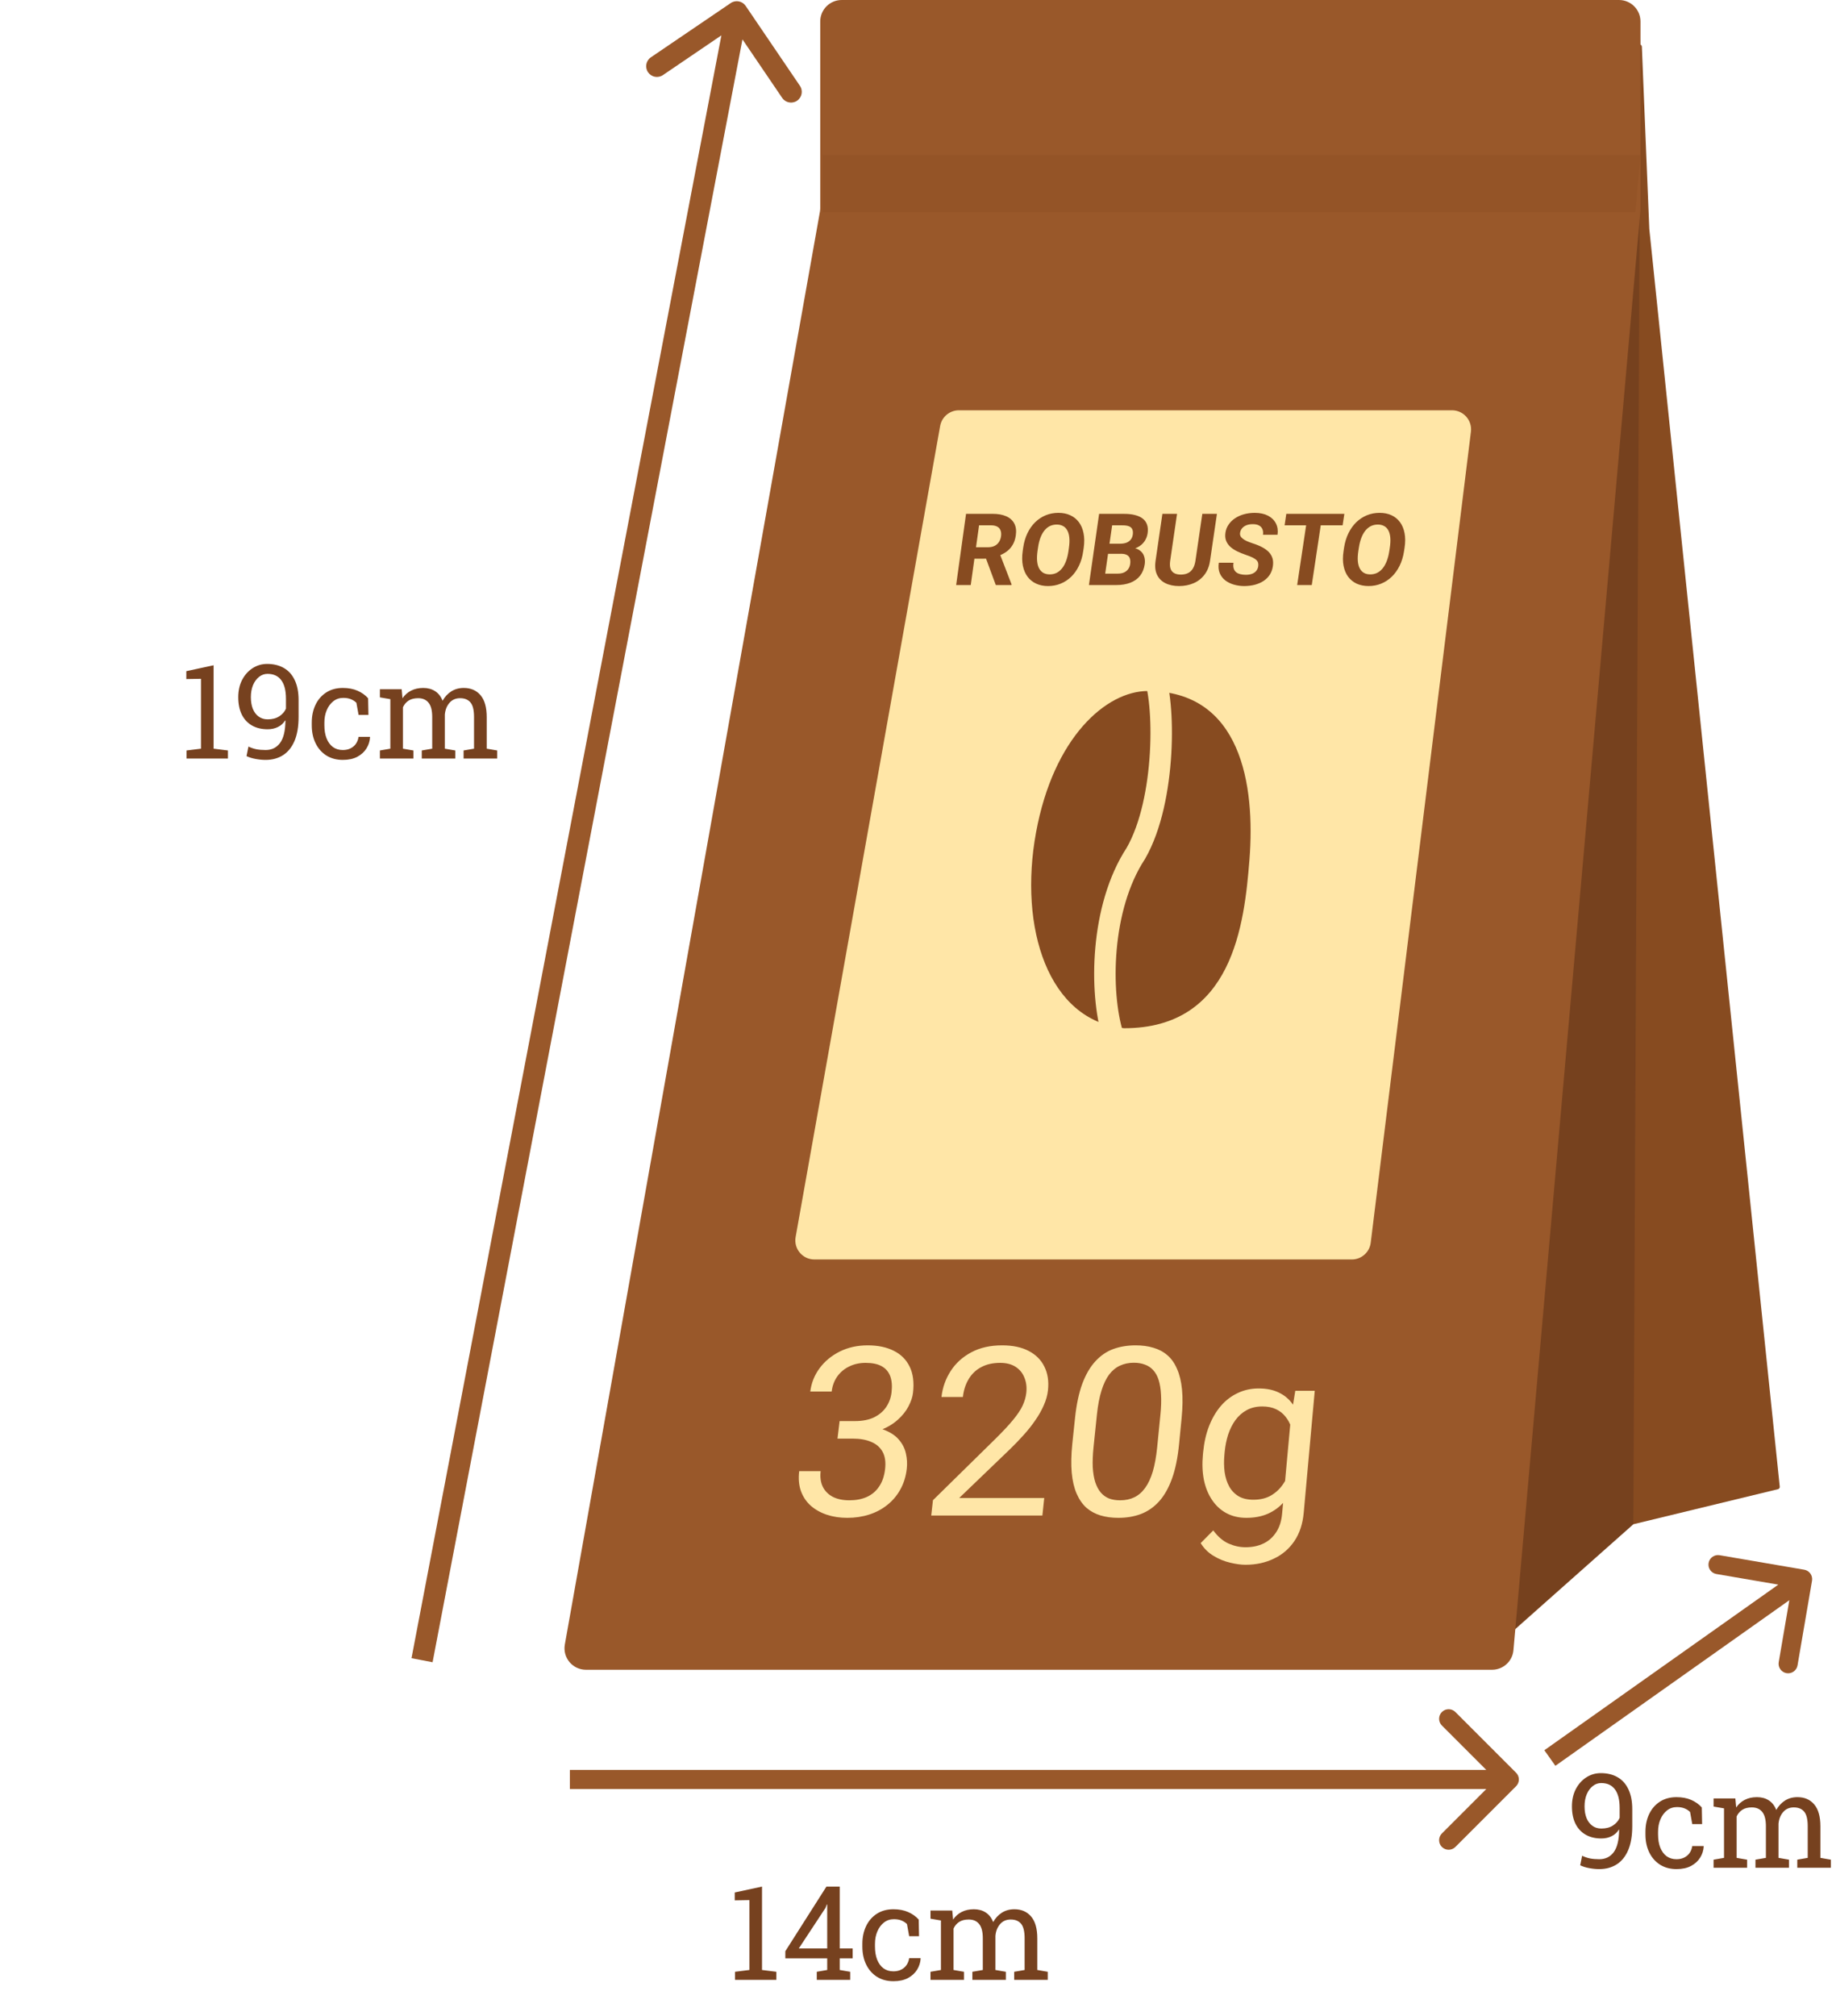 <svg width="770" height="845" viewBox="0 0 770 845" fill="none" xmlns="http://www.w3.org/2000/svg">
<path d="M686.583 19.529C686.708 18.293 688.526 18.348 688.577 19.589L691.706 96L746.41 623.232C746.461 623.73 746.137 624.189 745.651 624.307L685.242 638.941C685.083 638.98 684.936 639.057 684.814 639.165L619.917 696.798C619.235 697.403 618.166 696.856 618.258 695.95L686.583 19.529Z" fill="#874B20"/>
<path d="M688 16L685.002 638.551C685.001 638.837 684.878 639.108 684.664 639.297L623.404 693.321C622.723 693.921 621.659 693.377 621.747 692.473L688 16Z" fill="#4C251C" fill-opacity="0.27"/>
<path d="M344 9C344 4.029 348.029 0 353 0H679C683.971 0 688 4.029 688 9V88L634.724 691.791C634.314 696.437 630.423 700 625.759 700H245.745C240.143 700 235.902 694.937 236.884 689.422L343.861 88.783C343.953 88.262 344 87.734 344 87.205V9Z" fill="#99582A"/>
<path d="M345 65H688L685.882 89H345V65Z" fill="#7C3C15" fill-opacity="0.15"/>
<path d="M394.285 178.596C394.966 174.78 398.285 172 402.161 172H608.95C613.758 172 617.48 176.21 616.89 180.981L574.866 520.981C574.371 524.99 570.965 528 566.926 528H341.552C336.572 528 332.802 523.499 333.676 518.596L394.285 178.596Z" fill="#FFE6A7"/>
<path d="M635.828 748.828C637.391 747.266 637.391 744.734 635.828 743.172L610.373 717.716C608.81 716.154 606.278 716.154 604.716 717.716C603.154 719.278 603.154 721.811 604.716 723.373L627.343 746L604.716 768.627C603.154 770.19 603.154 772.722 604.716 774.284C606.278 775.846 608.81 775.846 610.373 774.284L635.828 748.828ZM239 750L633 750L633 742L239 742L239 750Z" fill="#99582A"/>
<path d="M759.943 662.675C760.316 660.498 758.853 658.43 756.675 658.057L721.192 651.98C719.014 651.607 716.947 653.07 716.574 655.247C716.201 657.425 717.664 659.492 719.841 659.865L751.382 665.267L745.98 696.808C745.607 698.986 747.07 701.053 749.247 701.426C751.425 701.799 753.492 700.336 753.865 698.159L759.943 662.675ZM652.31 740.265L758.31 665.265L753.69 658.735L647.69 733.735L652.31 740.265Z" fill="#99582A"/>
<path d="M312.723 2.472C311.326 0.416 308.527 -0.119 306.472 1.277L272.969 24.033C270.913 25.43 270.378 28.228 271.775 30.284C273.171 32.34 275.97 32.875 278.026 31.478L307.806 11.251L328.033 41.031C329.43 43.087 332.228 43.621 334.284 42.225C336.34 40.829 336.875 38.03 335.478 35.974L312.723 2.472ZM181.42 696.844L313.42 5.844L304.58 4.156L172.58 695.156L181.42 696.844Z" fill="#99582A"/>
<path d="M78.249 318V314.616L84.292 313.864V284.565L78.142 284.672V281.369L89.582 278.898V313.864L95.598 314.616V318H78.249ZM111.389 318.564C110.028 318.564 108.632 318.43 107.2 318.161C105.785 317.91 104.514 317.517 103.386 316.979L104.192 312.978C105.284 313.497 106.394 313.873 107.522 314.106C108.668 314.321 109.957 314.428 111.389 314.428C113.931 314.428 115.937 313.461 117.405 311.528C118.891 309.576 119.661 306.443 119.714 302.128L119.607 301.994C118.891 303.194 117.888 304.116 116.599 304.76C115.31 305.405 113.86 305.727 112.249 305.727C109.706 305.727 107.513 305.199 105.669 304.143C103.825 303.086 102.402 301.556 101.399 299.55C100.414 297.545 99.922 295.119 99.922 292.272C99.922 289.551 100.459 287.143 101.533 285.048C102.625 282.954 104.084 281.315 105.911 280.134C107.755 278.934 109.796 278.334 112.034 278.334C114.755 278.334 117.1 278.907 119.07 280.053C121.039 281.181 122.552 282.873 123.608 285.129C124.683 287.367 125.22 290.151 125.22 293.481V300.544C125.22 304.608 124.647 307.974 123.501 310.642C122.355 313.309 120.744 315.297 118.667 316.604C116.608 317.91 114.182 318.564 111.389 318.564ZM112.249 301.564C114.2 301.564 115.82 301.144 117.109 300.302C118.416 299.461 119.356 298.387 119.929 297.08V292.944C119.929 289.488 119.267 286.883 117.942 285.129C116.635 283.374 114.719 282.497 112.195 282.497C110.888 282.497 109.706 282.918 108.65 283.759C107.594 284.583 106.752 285.729 106.125 287.197C105.517 288.665 105.212 290.357 105.212 292.272C105.212 294.152 105.49 295.791 106.045 297.187C106.618 298.566 107.432 299.64 108.489 300.41C109.545 301.18 110.798 301.564 112.249 301.564ZM143.777 318.564C141.145 318.564 138.853 317.955 136.902 316.738C134.95 315.502 133.438 313.793 132.363 311.608C131.289 309.424 130.752 306.9 130.752 304.035V302.907C130.752 300.15 131.271 297.679 132.31 295.495C133.348 293.311 134.843 291.583 136.794 290.312C138.746 289.041 141.073 288.405 143.777 288.405C146.122 288.405 148.172 288.79 149.927 289.56C151.699 290.33 153.185 291.386 154.385 292.729L154.519 299.711H150.383L149.47 294.636C148.861 294.009 148.101 293.508 147.188 293.132C146.274 292.756 145.2 292.568 143.965 292.568C142.389 292.568 141.002 293.033 139.802 293.964C138.621 294.895 137.699 296.14 137.036 297.697C136.374 299.255 136.042 300.992 136.042 302.907V304.035C136.042 306.148 136.347 307.983 136.956 309.541C137.582 311.098 138.468 312.307 139.614 313.166C140.778 314.007 142.157 314.428 143.75 314.428C145.54 314.428 147.026 313.936 148.208 312.951C149.39 311.966 150.115 310.615 150.383 308.896H155.137L155.19 309.057C155.101 310.722 154.609 312.28 153.713 313.73C152.818 315.18 151.538 316.353 149.873 317.248C148.226 318.125 146.194 318.564 143.777 318.564ZM159.326 318V314.616L163.704 313.864V293.105L159.326 292.353V288.942H168.457L168.806 292.729C169.737 291.35 170.937 290.285 172.405 289.533C173.873 288.781 175.574 288.405 177.507 288.405C179.441 288.405 181.097 288.853 182.476 289.748C183.872 290.643 184.919 291.986 185.618 293.776C186.531 292.129 187.739 290.822 189.243 289.855C190.747 288.889 192.502 288.405 194.507 288.405C197.479 288.405 199.824 289.426 201.543 291.467C203.262 293.49 204.121 296.542 204.121 300.625V313.864L208.499 314.616V318H194.426V314.616L198.804 313.864V300.571C198.804 297.706 198.311 295.683 197.327 294.501C196.342 293.302 194.883 292.702 192.949 292.702C191.105 292.702 189.619 293.356 188.491 294.663C187.381 295.952 186.737 297.581 186.558 299.55V313.864L190.935 314.616V318H176.89V314.616L181.267 313.864V300.571C181.267 297.849 180.757 295.862 179.736 294.609C178.734 293.338 177.275 292.702 175.359 292.702C173.748 292.702 172.423 293.033 171.384 293.696C170.346 294.358 169.549 295.289 168.994 296.489V313.864L173.372 314.616V318H159.326Z" fill="#76411F"/>
<path d="M308.25 830V826.616L314.292 825.864V796.565L308.142 796.672V793.369L319.583 790.898V825.864L325.598 826.616V830H308.25ZM342.544 830V826.616L346.921 825.864V820.977H329.358V817.996L346.599 790.898H352.185V816.841H357.583V820.977H352.185V825.864L356.562 826.616V830H342.544ZM334.998 816.841H346.921V798.445L346.76 798.391L346.223 799.814L334.998 816.841ZM374.69 830.564C372.058 830.564 369.766 829.955 367.815 828.738C365.863 827.502 364.351 825.793 363.276 823.608C362.202 821.424 361.665 818.9 361.665 816.035V814.907C361.665 812.15 362.184 809.679 363.223 807.495C364.261 805.311 365.756 803.583 367.708 802.312C369.659 801.041 371.986 800.405 374.69 800.405C377.035 800.405 379.085 800.79 380.84 801.56C382.612 802.33 384.098 803.386 385.298 804.729L385.432 811.711H381.296L380.383 806.636C379.775 806.009 379.014 805.508 378.101 805.132C377.188 804.756 376.113 804.568 374.878 804.568C373.302 804.568 371.915 805.033 370.715 805.964C369.534 806.895 368.612 808.14 367.949 809.697C367.287 811.255 366.956 812.992 366.956 814.907V816.035C366.956 818.148 367.26 819.983 367.869 821.541C368.495 823.098 369.382 824.307 370.527 825.166C371.691 826.007 373.07 826.428 374.663 826.428C376.453 826.428 377.939 825.936 379.121 824.951C380.303 823.966 381.028 822.615 381.296 820.896H386.05L386.104 821.057C386.014 822.722 385.522 824.28 384.626 825.73C383.731 827.18 382.451 828.353 380.786 829.248C379.139 830.125 377.107 830.564 374.69 830.564ZM390.239 830V826.616L394.617 825.864V805.105L390.239 804.353V800.942H399.37L399.719 804.729C400.65 803.35 401.85 802.285 403.318 801.533C404.786 800.781 406.487 800.405 408.42 800.405C410.354 800.405 412.01 800.853 413.389 801.748C414.785 802.643 415.833 803.986 416.531 805.776C417.444 804.129 418.652 802.822 420.156 801.855C421.66 800.889 423.415 800.405 425.42 800.405C428.392 800.405 430.737 801.426 432.456 803.467C434.175 805.49 435.034 808.542 435.034 812.625V825.864L439.412 826.616V830H425.339V826.616L429.717 825.864V812.571C429.717 809.706 429.224 807.683 428.24 806.501C427.255 805.302 425.796 804.702 423.862 804.702C422.018 804.702 420.532 805.356 419.404 806.663C418.294 807.952 417.65 809.581 417.471 811.55V825.864L421.848 826.616V830H407.803V826.616L412.18 825.864V812.571C412.18 809.849 411.67 807.862 410.649 806.609C409.647 805.338 408.188 804.702 406.272 804.702C404.661 804.702 403.336 805.033 402.297 805.696C401.259 806.358 400.462 807.289 399.907 808.489V825.864L404.285 826.616V830H390.239Z" fill="#76411F"/>
<path d="M670.723 783.564C669.362 783.564 667.966 783.43 666.534 783.161C665.119 782.91 663.848 782.517 662.72 781.979L663.526 777.978C664.618 778.497 665.728 778.873 666.856 779.106C668.002 779.321 669.291 779.428 670.723 779.428C673.265 779.428 675.271 778.461 676.739 776.528C678.225 774.576 678.995 771.443 679.048 767.128L678.941 766.994C678.225 768.194 677.222 769.116 675.933 769.76C674.644 770.405 673.194 770.727 671.583 770.727C669.04 770.727 666.847 770.199 665.003 769.143C663.159 768.086 661.736 766.556 660.733 764.55C659.748 762.545 659.256 760.119 659.256 757.272C659.256 754.551 659.793 752.143 660.867 750.048C661.959 747.954 663.418 746.315 665.245 745.134C667.089 743.934 669.13 743.334 671.368 743.334C674.089 743.334 676.434 743.907 678.404 745.053C680.373 746.181 681.886 747.873 682.942 750.129C684.017 752.367 684.554 755.151 684.554 758.481V765.544C684.554 769.608 683.981 772.974 682.835 775.642C681.689 778.309 680.078 780.297 678.001 781.604C675.942 782.91 673.516 783.564 670.723 783.564ZM671.583 766.564C673.534 766.564 675.154 766.144 676.443 765.302C677.75 764.461 678.69 763.387 679.263 762.08V757.944C679.263 754.488 678.601 751.883 677.276 750.129C675.969 748.374 674.053 747.497 671.529 747.497C670.222 747.497 669.04 747.918 667.984 748.759C666.928 749.583 666.086 750.729 665.459 752.197C664.851 753.665 664.546 755.357 664.546 757.272C664.546 759.152 664.824 760.791 665.379 762.187C665.952 763.566 666.766 764.64 667.823 765.41C668.879 766.18 670.132 766.564 671.583 766.564ZM703.111 783.564C700.479 783.564 698.187 782.955 696.236 781.738C694.284 780.502 692.771 778.793 691.697 776.608C690.623 774.424 690.086 771.9 690.086 769.035V767.907C690.086 765.15 690.605 762.679 691.644 760.495C692.682 758.311 694.177 756.583 696.128 755.312C698.08 754.041 700.407 753.405 703.111 753.405C705.456 753.405 707.506 753.79 709.261 754.56C711.033 755.33 712.519 756.386 713.719 757.729L713.853 764.711H709.717L708.804 759.636C708.195 759.009 707.435 758.508 706.521 758.132C705.608 757.756 704.534 757.568 703.299 757.568C701.723 757.568 700.336 758.033 699.136 758.964C697.955 759.895 697.033 761.14 696.37 762.697C695.708 764.255 695.376 765.992 695.376 767.907V769.035C695.376 771.148 695.681 772.983 696.29 774.541C696.916 776.098 697.802 777.307 698.948 778.166C700.112 779.007 701.491 779.428 703.084 779.428C704.874 779.428 706.36 778.936 707.542 777.951C708.724 776.966 709.449 775.615 709.717 773.896H714.471L714.524 774.057C714.435 775.722 713.943 777.28 713.047 778.73C712.152 780.18 710.872 781.353 709.207 782.248C707.56 783.125 705.528 783.564 703.111 783.564ZM718.66 783V779.616L723.038 778.864V758.105L718.66 757.353V753.942H727.791L728.14 757.729C729.071 756.35 730.271 755.285 731.739 754.533C733.207 753.781 734.908 753.405 736.841 753.405C738.775 753.405 740.431 753.853 741.81 754.748C743.206 755.643 744.253 756.986 744.952 758.776C745.865 757.129 747.073 755.822 748.577 754.855C750.081 753.889 751.836 753.405 753.841 753.405C756.813 753.405 759.158 754.426 760.877 756.467C762.596 758.49 763.455 761.542 763.455 765.625V778.864L767.833 779.616V783H753.76V779.616L758.138 778.864V765.571C758.138 762.706 757.645 760.683 756.661 759.501C755.676 758.302 754.217 757.702 752.283 757.702C750.439 757.702 748.953 758.356 747.825 759.663C746.715 760.952 746.071 762.581 745.892 764.55V778.864L750.269 779.616V783H736.224V779.616L740.601 778.864V765.571C740.601 762.849 740.091 760.862 739.07 759.609C738.068 758.338 736.609 757.702 734.693 757.702C733.082 757.702 731.757 758.033 730.718 758.696C729.68 759.358 728.883 760.289 728.328 761.489V778.864L732.706 779.616V783H718.66Z" fill="#76411F"/>
<path d="M524 360.5C521.857 387.5 517 431.057 471.467 431.057C439.5 428 427.185 388.899 434.5 349C441.816 309.101 463.917 289.688 481.398 289.688C520.501 289.688 526.5 329 524 360.5Z" fill="#874B20"/>
<path d="M483.755 282.428C488.681 293.379 489.249 335.307 476.37 357.736C461.417 380.51 461.166 416.114 466.689 433.918" stroke="#FFE6A7" stroke-width="9" stroke-linecap="round"/>
<path d="M405.15 215.42C408.85 215.42 412.557 215.417 416.27 215.41C418.55 215.41 420.46 215.75 422 216.43C423.56 217.12 424.69 218.14 425.39 219.48C426.09 220.82 426.3 222.46 426.02 224.42C425.8 226.02 425.34 227.39 424.63 228.53C423.94 229.68 423.05 230.63 421.95 231.39C420.88 232.14 419.66 232.73 418.29 233.19C417.59 233.537 416.893 233.877 416.2 234.21C412.98 234.217 409.76 234.22 406.54 234.22C406.747 232.62 406.957 231.017 407.17 229.41C409.563 229.41 411.957 229.413 414.35 229.42C415.43 229.41 416.35 229.23 417.11 228.85C417.88 228.47 418.48 227.92 418.93 227.25C419.39 226.56 419.69 225.76 419.82 224.86C419.96 223.9 419.89 223.09 419.63 222.38C419.38 221.68 418.91 221.15 418.24 220.78C417.57 220.42 416.69 220.22 415.6 220.22C413.94 220.22 412.277 220.223 410.61 220.23C409.45 228.57 408.287 236.92 407.12 245.28C405.087 245.28 403.047 245.277 401 245.27C402.38 235.323 403.763 225.373 405.15 215.42ZM417.63 245.27C415.99 240.83 414.35 236.397 412.71 231.97C414.877 231.943 417.04 231.923 419.2 231.91C420.88 236.27 422.56 240.627 424.24 244.98C424.227 245.073 424.213 245.173 424.2 245.28C422.013 245.28 419.823 245.277 417.63 245.27ZM454.5 229.64C454.427 230.12 454.357 230.59 454.29 231.05C453.97 233.33 453.38 235.36 452.5 237.17C451.64 238.98 450.55 240.51 449.25 241.79C447.95 243.04 446.48 244.01 444.83 244.68C443.19 245.35 441.44 245.68 439.55 245.69C437.69 245.69 436.02 245.35 434.56 244.67C433.12 244.01 431.92 243.05 430.96 241.78C430.01 240.51 429.35 238.98 428.98 237.17C428.62 235.37 428.59 233.32 428.91 231.06C428.977 230.593 429.043 230.12 429.11 229.64C429.44 227.36 430.03 225.33 430.9 223.53C431.77 221.72 432.85 220.18 434.15 218.92C435.47 217.65 436.95 216.67 438.58 216C440.23 215.34 442 215 443.87 215C445.76 215 447.42 215.33 448.87 216.01C450.33 216.67 451.53 217.65 452.47 218.91C453.42 220.18 454.08 221.73 454.43 223.54C454.8 225.33 454.82 227.35 454.5 229.64ZM448.1 231.06C448.167 230.58 448.233 230.097 448.3 229.61C448.53 228.02 448.59 226.62 448.47 225.42C448.35 224.21 448.08 223.2 447.63 222.39C447.19 221.56 446.59 220.94 445.85 220.54C445.1 220.12 444.21 219.9 443.17 219.9C442.13 219.91 441.18 220.12 440.31 220.53C439.47 220.95 438.7 221.56 438.03 222.39C437.36 223.2 436.81 224.22 436.35 225.41C435.89 226.63 435.55 228.02 435.33 229.61C435.257 230.09 435.187 230.57 435.12 231.05C434.9 232.64 434.84 234.02 434.96 235.25C435.08 236.45 435.35 237.47 435.79 238.29C436.24 239.11 436.84 239.73 437.57 240.17C438.32 240.58 439.21 240.79 440.25 240.8C441.28 240.79 442.23 240.59 443.1 240.17C443.97 239.73 444.72 239.11 445.39 238.29C446.06 237.47 446.61 236.44 447.07 235.24C447.53 234.02 447.87 232.63 448.1 231.06ZM470.22 232.16C467.673 232.167 465.123 232.17 462.57 232.17C462.757 230.757 462.943 229.347 463.13 227.94C465.277 227.947 467.42 227.947 469.56 227.94C470.7 227.94 471.65 227.8 472.41 227.52C473.18 227.2 473.78 226.77 474.21 226.22C474.67 225.65 474.96 224.95 475.08 224.13C475.21 223.19 475.14 222.45 474.86 221.88C474.61 221.29 474.13 220.88 473.42 220.61C472.74 220.35 471.82 220.22 470.67 220.23C469.257 220.223 467.84 220.22 466.42 220.22C465.22 228.573 464.02 236.923 462.82 245.27C460.773 245.27 458.727 245.273 456.68 245.28C458.107 235.327 459.533 225.373 460.96 215.42C464.427 215.413 467.897 215.413 471.37 215.42C473.11 215.42 474.63 215.57 475.95 215.91C477.28 216.24 478.38 216.73 479.23 217.4C480.1 218.06 480.7 218.92 481.06 219.94C481.42 220.96 481.5 222.16 481.3 223.55C481.12 224.78 480.68 225.92 479.97 226.96C479.27 227.99 478.28 228.85 476.99 229.49C475.73 230.16 474.14 230.51 472.24 230.59C471.567 231.11 470.893 231.633 470.22 232.16ZM468.07 245.27C465.05 245.27 462.03 245.273 459.01 245.28C460.037 243.68 461.063 242.08 462.09 240.48C464.31 240.48 466.533 240.48 468.76 240.48C469.84 240.48 470.74 240.31 471.47 239.96C472.21 239.61 472.78 239.13 473.19 238.53C473.61 237.93 473.87 237.24 473.98 236.46C474.11 235.58 474.07 234.82 473.86 234.17C473.67 233.53 473.28 233.05 472.69 232.7C472.09 232.34 471.28 232.17 470.22 232.16C468.253 232.167 466.283 232.17 464.31 232.17C464.53 230.763 464.747 229.357 464.96 227.95C467.413 227.95 469.87 227.95 472.33 227.95C472.723 228.497 473.113 229.05 473.5 229.61C475.32 229.57 476.74 229.9 477.74 230.57C478.77 231.23 479.46 232.08 479.8 233.13C480.17 234.19 480.26 235.31 480.09 236.51C479.81 238.43 479.17 240.04 478.14 241.35C477.12 242.65 475.77 243.63 474.06 244.29C472.37 244.94 470.37 245.28 468.07 245.27ZM504.24 215.42C506.28 215.413 508.323 215.41 510.37 215.41C509.403 221.983 508.437 228.56 507.47 235.14C507.13 237.44 506.35 239.37 505.14 240.94C503.94 242.52 502.43 243.7 500.59 244.49C498.77 245.28 496.74 245.68 494.53 245.69C492.31 245.69 490.38 245.29 488.77 244.49C487.17 243.69 485.99 242.51 485.24 240.94C484.5 239.37 484.29 237.44 484.63 235.13C485.583 228.563 486.54 221.99 487.5 215.41C489.547 215.417 491.593 215.42 493.64 215.42C492.68 221.993 491.72 228.563 490.76 235.13C490.57 236.47 490.63 237.57 490.92 238.43C491.22 239.26 491.74 239.9 492.48 240.29C493.22 240.69 494.13 240.88 495.23 240.88C496.35 240.88 497.32 240.68 498.16 240.29C499.01 239.9 499.7 239.27 500.23 238.43C500.77 237.57 501.15 236.47 501.35 235.14C502.317 228.56 503.28 221.987 504.24 215.42ZM527.68 237.45C527.76 236.93 527.75 236.45 527.65 236.03C527.56 235.59 527.34 235.19 526.97 234.84C526.6 234.46 526.06 234.11 525.35 233.74C524.64 233.38 523.7 233.02 522.54 232.63C521.26 232.19 520.06 231.71 518.92 231.16C517.8 230.62 516.83 229.98 516.01 229.26C515.2 228.52 514.6 227.66 514.22 226.69C513.84 225.72 513.75 224.59 513.94 223.31C514.12 222.06 514.56 220.93 515.26 219.93C515.95 218.89 516.85 218.02 517.93 217.3C519.03 216.55 520.27 215.99 521.67 215.6C523.08 215.2 524.6 215.01 526.21 215C528.4 215 530.26 215.4 531.79 216.18C533.31 216.99 534.41 218.07 535.12 219.46C535.82 220.84 536.04 222.41 535.78 224.18C533.747 224.18 531.713 224.18 529.68 224.18C529.81 223.31 529.74 222.55 529.47 221.9C529.21 221.23 528.74 220.69 528.06 220.31C527.39 219.92 526.51 219.74 525.4 219.74C524.34 219.74 523.42 219.9 522.66 220.22C521.91 220.54 521.31 220.97 520.87 221.53C520.45 222.05 520.18 222.66 520.08 223.33C520 223.83 520.05 224.29 520.24 224.71C520.44 225.12 520.77 225.49 521.22 225.84C521.67 226.21 522.24 226.53 522.93 226.86C523.62 227.16 524.44 227.47 525.36 227.78C526.9 228.26 528.25 228.83 529.39 229.43C530.54 230.05 531.48 230.75 532.19 231.5C532.9 232.28 533.4 233.15 533.69 234.11C533.96 235.09 534.01 236.18 533.82 237.42C533.63 238.71 533.21 239.87 532.55 240.91C531.89 241.92 531.04 242.8 529.97 243.51C528.91 244.22 527.69 244.75 526.31 245.13C524.94 245.49 523.43 245.68 521.79 245.69C520.33 245.68 518.9 245.49 517.53 245.1C516.16 244.71 514.94 244.12 513.89 243.33C512.85 242.53 512.07 241.51 511.55 240.28C511.04 239.05 510.9 237.6 511.15 235.91C513.203 235.917 515.26 235.92 517.32 235.92C517.18 236.84 517.2 237.63 517.4 238.28C517.58 238.92 517.91 239.44 518.37 239.84C518.84 240.23 519.43 240.52 520.12 240.69C520.83 240.88 521.63 240.97 522.49 240.97C523.56 240.97 524.46 240.81 525.18 240.52C525.93 240.21 526.5 239.8 526.91 239.26C527.32 238.73 527.58 238.13 527.68 237.45ZM554.63 215.42C553.13 225.373 551.633 235.323 550.14 245.27C548.1 245.27 546.06 245.27 544.02 245.27C545.513 235.317 547.007 225.367 548.5 215.42C550.547 215.413 552.59 215.413 554.63 215.42ZM563.81 215.42C563.563 217.02 563.32 218.623 563.08 220.23C554.967 220.223 546.857 220.22 538.75 220.22C538.983 218.62 539.22 217.02 539.46 215.42C547.573 215.42 555.69 215.42 563.81 215.42ZM589.06 229.64C588.987 230.113 588.913 230.587 588.84 231.06C588.5 233.32 587.88 235.37 586.99 237.17C586.1 238.97 585 240.51 583.69 241.78C582.38 243.04 580.9 244.01 579.24 244.68C577.59 245.35 575.83 245.69 573.95 245.68C572.09 245.68 570.42 245.34 568.97 244.68C567.54 244.01 566.35 243.04 565.4 241.79C564.47 240.52 563.82 238.98 563.47 237.17C563.12 235.37 563.12 233.32 563.47 231.05C563.537 230.583 563.607 230.113 563.68 229.64C564.03 227.35 564.64 225.33 565.53 223.53C566.42 221.72 567.52 220.18 568.83 218.91C570.16 217.65 571.65 216.67 573.29 216C574.95 215.33 576.72 215 578.59 215C580.47 215 582.13 215.33 583.58 216C585.03 216.67 586.22 217.65 587.15 218.91C588.09 220.18 588.72 221.72 589.06 223.53C589.41 225.32 589.41 227.35 589.06 229.64ZM582.65 231.06C582.723 230.573 582.797 230.09 582.87 229.61C583.11 228.02 583.19 226.63 583.08 225.42C582.98 224.22 582.71 223.21 582.28 222.38C581.84 221.56 581.25 220.94 580.51 220.54C579.77 220.12 578.88 219.9 577.84 219.9C576.8 219.91 575.85 220.11 574.98 220.53C574.13 220.95 573.35 221.57 572.67 222.38C572 223.2 571.43 224.21 570.96 225.41C570.49 226.62 570.14 228.01 569.89 229.61C569.817 230.09 569.743 230.57 569.67 231.05C569.43 232.63 569.36 234.03 569.46 235.25C569.57 236.45 569.84 237.47 570.27 238.29C570.7 239.11 571.29 239.73 572.03 240.17C572.77 240.59 573.66 240.8 574.69 240.8C575.73 240.79 576.68 240.59 577.55 240.16C578.42 239.73 579.19 239.11 579.86 238.29C580.53 237.47 581.1 236.45 581.58 235.24C582.05 234.03 582.41 232.63 582.65 231.06Z" fill="#874B20"/>
<path d="M352.124 595.75C354.264 595.75 356.404 595.75 358.544 595.75C361.684 595.75 364.334 595.24 366.504 594.21C368.694 593.14 370.404 591.71 371.624 589.91C372.874 588.07 373.634 586.01 373.904 583.72C374.214 581.01 374.034 578.74 373.344 576.9C372.644 575.07 371.454 573.68 369.754 572.74C368.054 571.81 365.814 571.34 363.034 571.34C360.514 571.34 358.224 571.84 356.174 572.84C354.154 573.81 352.484 575.19 351.174 577C349.884 578.8 349.094 580.93 348.794 583.38C345.801 583.38 342.811 583.38 339.824 583.38C340.254 579.8 341.554 576.55 343.704 573.62C345.874 570.68 348.694 568.35 352.154 566.61C355.664 564.87 359.564 564 363.894 564C368.154 564 371.794 564.75 374.814 566.27C377.834 567.75 380.064 569.97 381.504 572.94C382.944 575.87 383.414 579.53 382.904 583.91C382.704 585.68 382.054 587.59 380.984 589.62C379.944 591.61 378.454 593.48 376.494 595.22C374.574 596.96 372.164 598.4 369.274 599.53C366.394 600.62 363.014 601.17 359.154 601.17C356.588 601.17 354.028 601.17 351.474 601.17C351.688 599.363 351.904 597.557 352.124 595.75ZM351.234 603.1C351.454 601.313 351.671 599.527 351.884 597.74C354.438 597.74 356.998 597.74 359.564 597.74C364.074 597.74 367.744 598.27 370.564 599.33C373.384 600.4 375.544 601.81 377.024 603.59C378.534 605.36 379.504 607.31 379.944 609.43C380.414 611.53 380.534 613.62 380.294 615.72C379.914 619.01 379.004 621.92 377.564 624.47C376.164 627.01 374.324 629.17 372.064 630.95C369.844 632.72 367.304 634.06 364.464 634.96C361.624 635.86 358.584 636.31 355.354 636.31C352.254 636.31 349.384 635.88 346.764 635.01C344.154 634.14 341.924 632.88 340.034 631.24C338.164 629.56 336.784 627.51 335.904 625.1C335.034 622.65 334.794 619.86 335.174 616.73C338.181 616.73 341.181 616.73 344.174 616.73C343.884 619.18 344.154 621.33 345.014 623.16C345.894 625 347.284 626.43 349.184 627.47C351.114 628.46 353.454 628.96 356.224 628.96C358.994 628.96 361.424 628.5 363.524 627.56C365.664 626.6 367.384 625.15 368.674 623.21C370.014 621.28 370.844 618.85 371.194 615.91C371.534 612.98 371.204 610.58 370.194 608.71C369.174 606.81 367.594 605.41 365.434 604.5C363.294 603.57 360.714 603.1 357.664 603.1C355.524 603.1 353.381 603.1 351.234 603.1ZM437.944 628C437.684 630.447 437.424 632.897 437.164 635.35C421.618 635.35 406.078 635.35 390.544 635.35C390.784 633.203 391.028 631.06 391.274 628.92C400.001 620.36 408.714 611.803 417.414 603.25C420.614 600.09 423.124 597.41 424.904 595.22C426.734 593 428.064 591.02 428.864 589.28C429.694 587.5 430.224 585.7 430.424 583.86C430.674 581.54 430.414 579.45 429.644 577.58C428.914 575.68 427.694 574.16 425.974 573.03C424.254 571.91 422.084 571.34 419.474 571.34C416.334 571.34 413.654 571.96 411.424 573.18C409.214 574.37 407.484 576.05 406.214 578.21C404.924 580.37 404.134 582.85 403.824 585.65C400.831 585.65 397.838 585.65 394.844 585.65C395.294 581.69 396.574 578.06 398.694 574.78C400.804 571.49 403.684 568.88 407.314 566.94C410.954 564.98 415.274 564 420.274 564C424.734 564 428.454 564.78 431.444 566.36C434.434 567.91 436.624 570.1 438.004 572.94C439.414 575.74 439.914 579.03 439.514 582.8C439.294 584.86 438.714 586.96 437.774 589.08C436.864 591.18 435.684 593.27 434.224 595.37C432.804 597.46 431.164 599.53 429.324 601.56C427.514 603.59 425.604 605.58 423.564 607.55C416.478 614.363 409.381 621.18 402.274 628C414.161 628 426.051 628 437.944 628ZM495.554 594.55C495.208 598.123 494.858 601.7 494.504 605.28C493.944 611.05 492.954 615.91 491.524 619.88C490.084 623.84 488.274 627.03 486.084 629.45C483.884 631.86 481.344 633.62 478.464 634.72C475.614 635.78 472.464 636.31 469.004 636.31C466.274 636.31 463.774 635.97 461.524 635.3C459.284 634.62 457.304 633.54 455.594 632.06C453.934 630.54 452.574 628.58 451.524 626.16C450.474 623.74 449.784 620.81 449.464 617.36C449.154 613.91 449.234 609.89 449.714 605.28C450.088 601.7 450.464 598.123 450.844 594.55C451.444 588.78 452.484 583.94 453.924 580.04C455.394 576.14 457.224 573.02 459.404 570.67C461.594 568.28 464.104 566.57 466.914 565.54C469.764 564.51 472.874 564 476.274 564C479.014 564 481.494 564.33 483.714 565.01C485.974 565.66 487.934 566.7 489.604 568.15C491.264 569.57 492.604 571.47 493.624 573.86C494.684 576.21 495.384 579.09 495.724 582.51C496.064 585.93 496.004 589.94 495.554 594.55ZM485.304 606.73C485.758 602.17 486.211 597.61 486.664 593.05C486.984 589.89 487.064 587.12 486.914 584.73C486.804 582.32 486.464 580.25 485.934 578.55C485.394 576.84 484.624 575.45 483.634 574.39C482.684 573.32 481.514 572.55 480.144 572.07C478.804 571.55 477.264 571.29 475.524 571.29C473.394 571.29 471.464 571.7 469.724 572.5C468.004 573.28 466.484 574.52 465.174 576.23C463.904 577.93 462.824 580.17 461.964 582.94C461.084 585.72 460.444 589.08 460.034 593.05C459.561 597.61 459.088 602.17 458.614 606.73C458.294 609.89 458.184 612.67 458.284 615.09C458.434 617.51 458.784 619.6 459.344 621.37C459.924 623.12 460.684 624.55 461.634 625.68C462.594 626.81 463.754 627.64 465.094 628.19C466.474 628.71 468.034 628.96 469.754 628.96C471.974 628.96 473.944 628.55 475.704 627.71C477.444 626.87 478.964 625.56 480.244 623.79C481.554 621.99 482.634 619.68 483.474 616.88C484.304 614.04 484.914 610.66 485.304 606.73ZM543.234 583.04C545.954 583.04 548.674 583.04 551.394 583.04C549.854 600.107 548.311 617.17 546.764 634.23C546.344 638.84 545.054 642.77 542.864 646.03C540.674 649.28 537.804 651.75 534.244 653.42C530.724 655.13 526.744 655.99 522.324 655.99C520.504 655.99 518.364 655.7 515.934 655.12C513.534 654.57 511.214 653.62 508.964 652.26C506.734 650.94 504.934 649.15 503.554 646.9C505.308 645.127 507.064 643.353 508.824 641.58C510.784 644.22 512.924 646.06 515.244 647.09C517.594 648.12 519.954 648.64 522.344 648.64C525.224 648.64 527.754 648.11 529.944 647.04C532.124 645.98 533.894 644.4 535.234 642.31C536.594 640.24 537.414 637.7 537.694 634.67C538.914 621.297 540.134 607.923 541.354 594.55C541.981 590.71 542.608 586.873 543.234 583.04ZM504.494 609.77C504.528 609.437 504.561 609.1 504.594 608.76C504.984 604.76 505.794 601.14 507.054 597.88C508.344 594.59 509.994 591.77 511.994 589.42C514.024 587.07 516.394 585.26 519.064 584.01C521.744 582.72 524.684 582.07 527.884 582.07C531.194 582.07 534.004 582.65 536.364 583.81C538.744 584.94 540.704 586.6 542.224 588.79C543.774 590.95 544.914 593.56 545.644 596.62C546.364 599.69 546.754 603.15 546.784 607.02C546.651 608.5 546.518 609.983 546.384 611.47C545.684 615.3 544.674 618.75 543.364 621.81C542.074 624.87 540.454 627.48 538.494 629.64C536.574 631.8 534.294 633.46 531.684 634.62C529.074 635.75 526.084 636.31 522.724 636.31C519.564 636.31 516.754 635.65 514.304 634.33C511.884 633.01 509.884 631.16 508.294 628.77C506.684 626.39 505.564 623.58 504.894 620.36C504.254 617.1 504.134 613.58 504.494 609.77ZM513.604 608.76C513.571 609.1 513.541 609.437 513.514 609.77C513.264 612.38 513.294 614.83 513.594 617.12C513.924 619.41 514.564 621.42 515.514 623.16C516.484 624.9 517.804 626.27 519.464 627.27C521.134 628.24 523.194 628.72 525.634 628.72C528.634 628.72 531.164 628.09 533.224 626.84C535.304 625.58 537.004 623.92 538.334 621.86C539.684 619.8 540.804 617.56 541.664 615.14C542.018 611.253 542.371 607.37 542.724 603.49C542.534 601.72 542.134 600.01 541.544 598.37C540.984 596.69 540.184 595.21 539.134 593.92C538.114 592.6 536.804 591.55 535.184 590.78C533.574 590 531.634 589.62 529.364 589.62C526.894 589.62 524.734 590.13 522.854 591.16C521.014 592.16 519.444 593.55 518.134 595.32C516.864 597.06 515.854 599.09 515.074 601.41C514.344 603.7 513.854 606.15 513.604 608.76Z" fill="#FFE6A7"/>
</svg>
